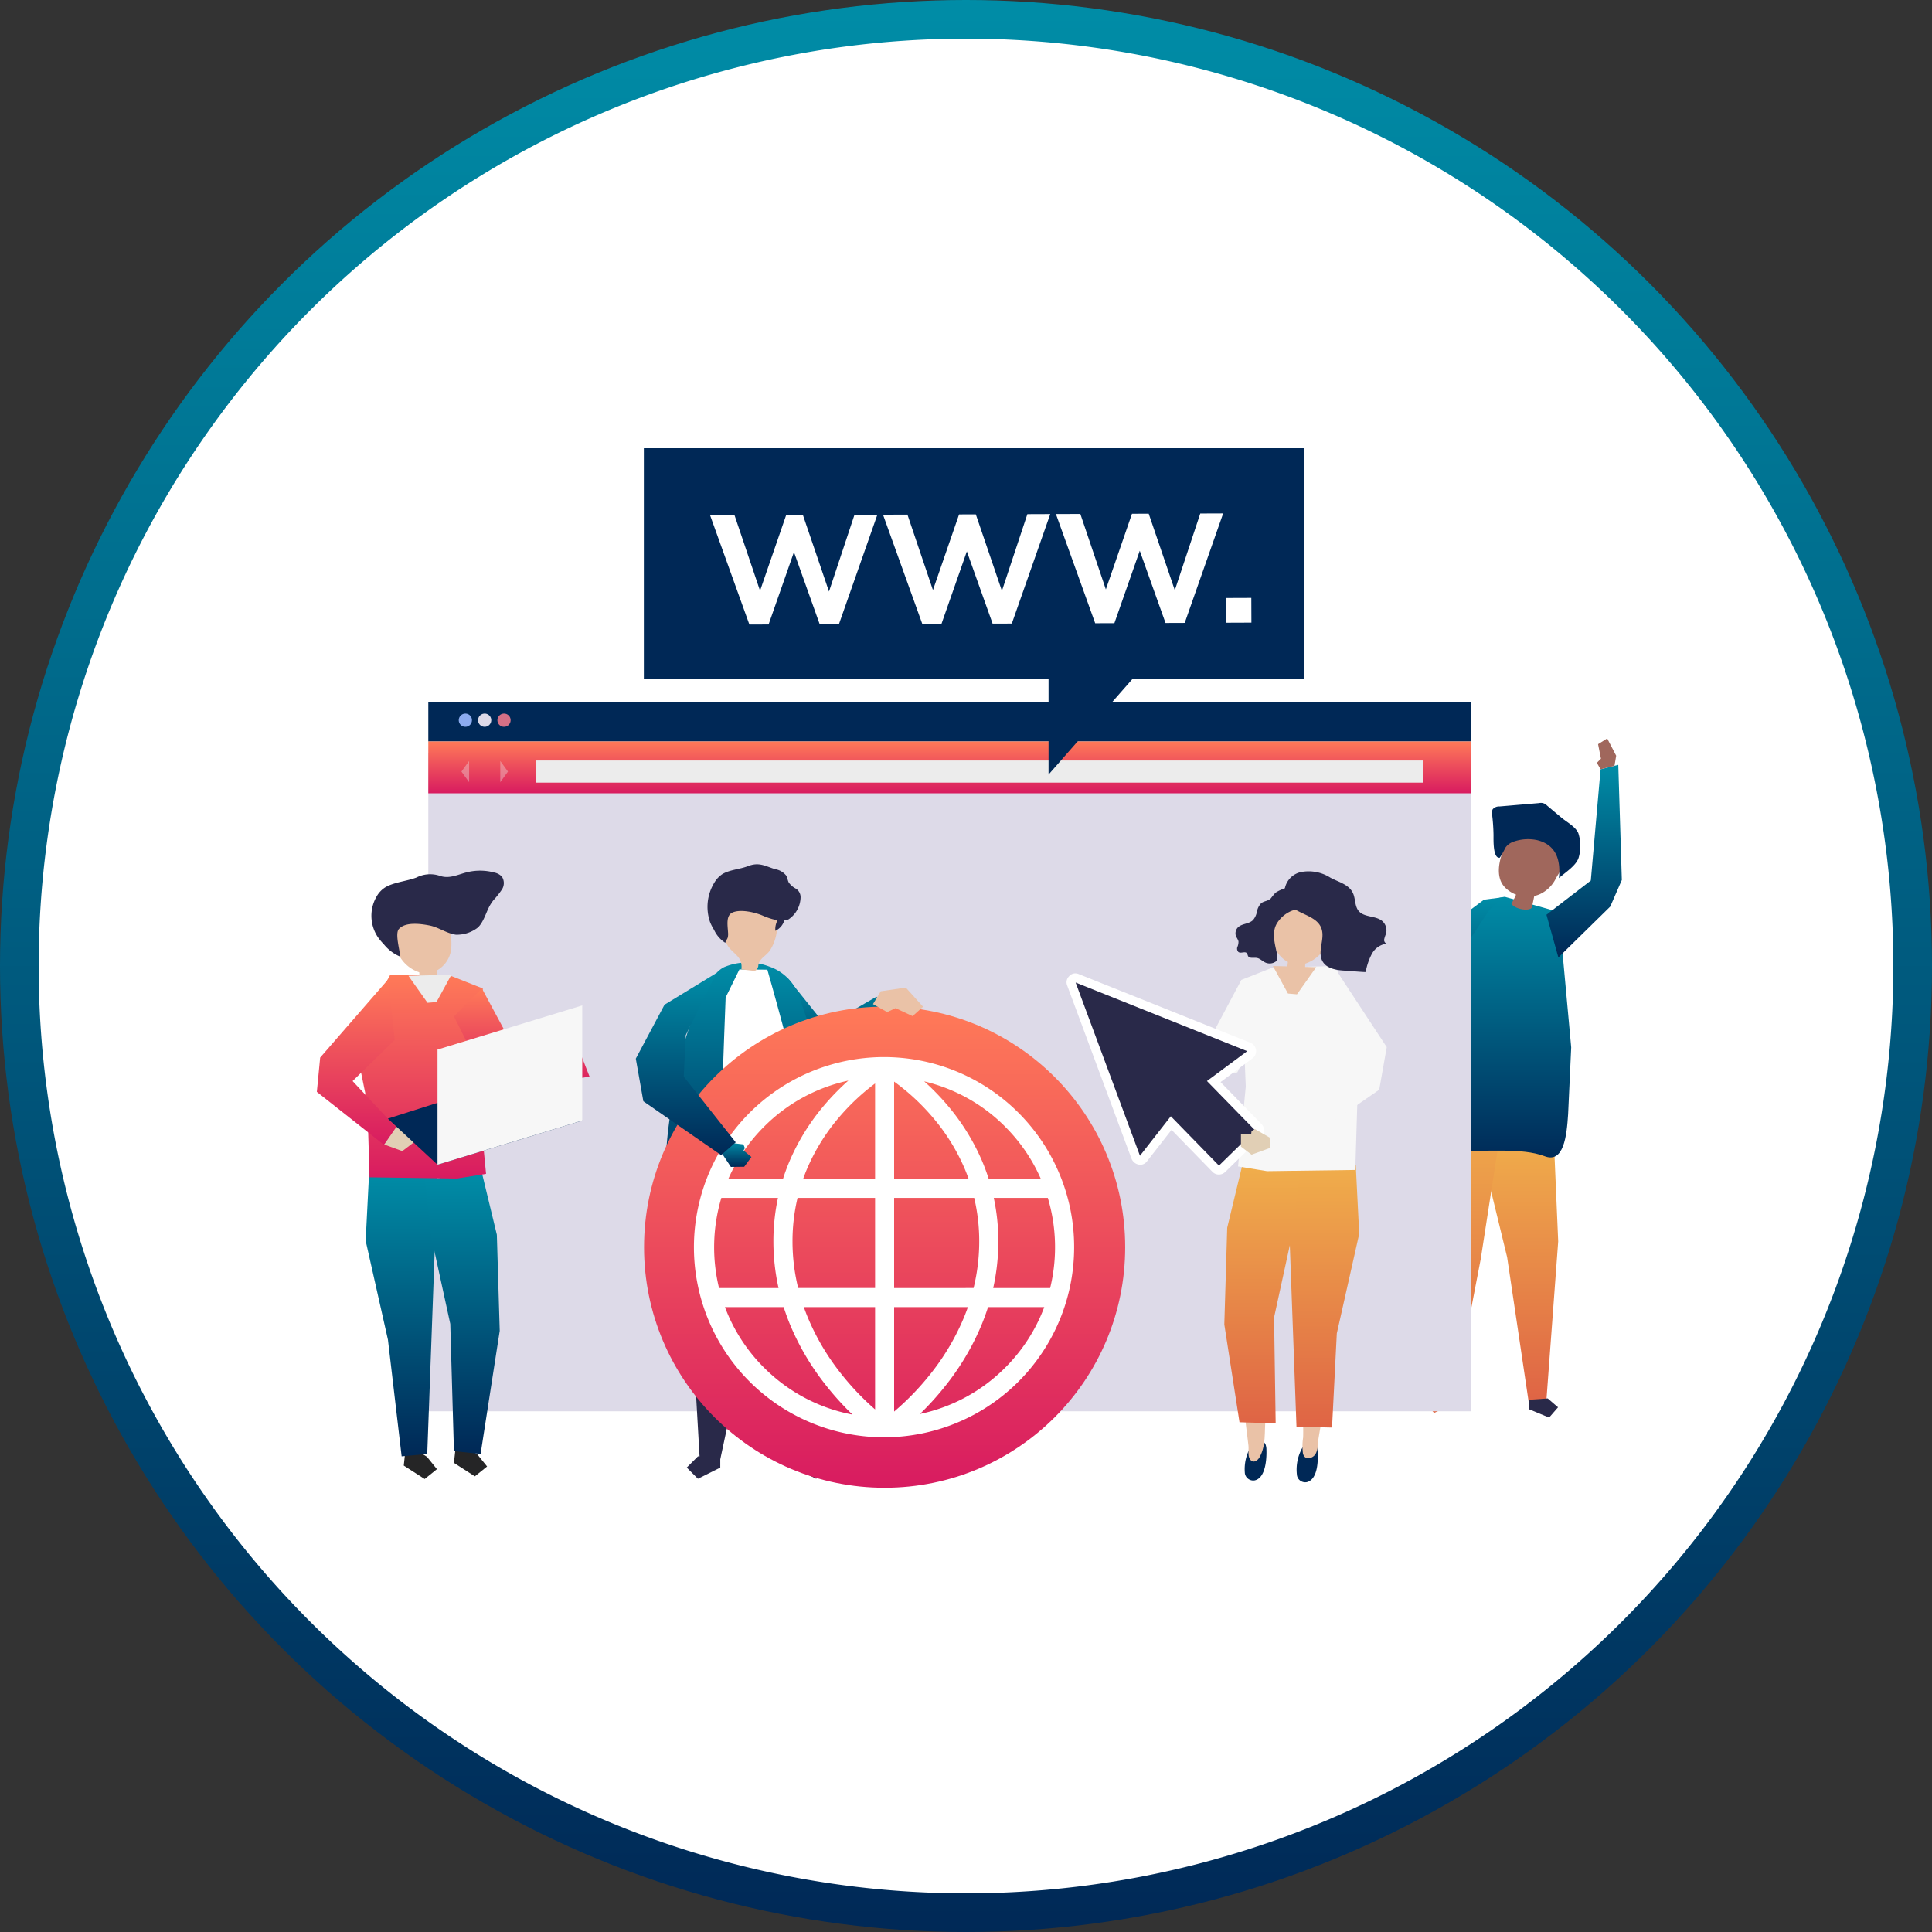 <svg xmlns="http://www.w3.org/2000/svg" xmlns:xlink="http://www.w3.org/1999/xlink" width="250" height="250" viewBox="0 0 250 250">
  <rect x="0" y="0" width="250" height="250" fill="#333333" stroke="none"/>
  <defs>
    <linearGradient id="linear-gradient" x1="0.5" x2="0.5" y2="1" gradientUnits="objectBoundingBox">
      <stop offset="0" stop-color="#008da7"/>
      <stop offset="1" stop-color="#002856"/>
    </linearGradient>
    <linearGradient id="linear-gradient-2" x1="0.5" x2="0.5" y2="1" gradientUnits="objectBoundingBox">
      <stop offset="0" stop-color="#f0ae4b"/>
      <stop offset="1" stop-color="#df6445"/>
    </linearGradient>
    <linearGradient id="linear-gradient-8" x1="0.5" x2="0.5" y2="1" gradientUnits="objectBoundingBox">
      <stop offset="0" stop-color="#ff7a58"/>
      <stop offset="1" stop-color="#d81b60"/>
    </linearGradient>
  </defs>
  <g id="setup3" transform="translate(-1886 -448)">
    <circle id="Ellipse_22" data-name="Ellipse 22" cx="125" cy="125" r="125" transform="translate(1886 448)" fill="url(#linear-gradient)"/>
    <path id="Path_980" data-name="Path 980" d="M120,0A120,120,0,1,1,0,120,120,120,0,0,1,120,0Z" transform="translate(1891 453)" fill="#fff"/>
    <g id="Group_805" data-name="Group 805" transform="translate(1839.072 414.122)">
      <g id="Group_748" data-name="Group 748" transform="translate(226.617 129.432)">
        <g id="Group_744" data-name="Group 744" transform="translate(11.483 51.303)">
          <path id="Path_981" data-name="Path 981" d="M813.726,517.116l.522,12.118-1.531,20.6-2.292.163-2.784-18.713-3.852-15.835Z" transform="translate(-803.789 -515.452)" fill="url(#linear-gradient-2)"/>
          <path id="Path_982" data-name="Path 982" d="M835.481,679.412l2.566,1.063,1.151-1.327L837.871,678l-2.478.176Z" transform="translate(-828.763 -643.899)" fill="#292949"/>
        </g>
        <g id="Group_745" data-name="Group 745" transform="translate(4.694 47.737)">
          <path id="Path_983" data-name="Path 983" d="M771.931,499.4l-.5,9.159,1.492,27.235,2.295.115,3.439-17.862,3.033-19.588Z" transform="translate(-771.428 -498.453)" fill="url(#linear-gradient-2)"/>
          <path id="Path_984" data-name="Path 984" d="M775.165,676.447l-2.543,1.117-1.179-1.3,1.3-1.179,2.481.124Z" transform="translate(-771.44 -638.029)" fill="url(#linear-gradient-2)"/>
        </g>
        <g id="Group_746" data-name="Group 746" transform="translate(1.485 20.51)">
          <path id="Path_985" data-name="Path 985" d="M776.663,370.615l-6.932-1.952s-4-.245-8.243,8.631c-2.361,4.938-4.2,13.038-5.361,19.252.016.917.326,4.976,4.533,5.009,7.226.057,11.162-.444,14.129.642,2.513,1.009,2.9-2.621,3.078-5.411l.4-8.659Z" transform="translate(-756.128 -368.663)" fill="url(#linear-gradient)"/>
        </g>
        <g id="Group_747" data-name="Group 747" transform="translate(13.371 8.348)">
          <path id="Path_986" data-name="Path 986" d="M824.924,330.055a13.436,13.436,0,0,0-5.326-1.3,1.509,1.509,0,0,0-1.114.377,1.578,1.578,0,0,0-.238.4c-.733,1.595-1.722,3.976-.883,5.7a2.793,2.793,0,0,0,.673.85,3.968,3.968,0,0,0,1.229.739,7.156,7.156,0,0,1-.6,1.146c.3.683,2.191,1.079,2.642.549l.318-1.519a3.835,3.835,0,0,0,.723-.233,4.356,4.356,0,0,0,2.04-1.974c.506-.932,1.141-1.791,1.621-2.746a1.441,1.441,0,0,0,.2-1.117,1.536,1.536,0,0,0-.953-.74Z" transform="translate(-816.15 -324.96)" fill="#a0675c"/>
          <path id="Path_987" data-name="Path 987" d="M815.479,315.736a5.626,5.626,0,0,1,3.153-.237c2.47.6,3.075,2.6,2.819,4.917.837-.759,2.316-1.641,2.585-2.754a5.344,5.344,0,0,0-.076-3.074c-.357-.827-1.524-1.446-2.186-2l-1.872-1.573a1.066,1.066,0,0,0-1.019-.31l-5.128.438a1.061,1.061,0,0,0-.874.37,1.047,1.047,0,0,0-.086.586,24.509,24.509,0,0,1,.194,2.687c.015.517-.121,3.132.815,2.986a11.738,11.738,0,0,0,.74-1.32A2.063,2.063,0,0,1,815.479,315.736Z" transform="translate(-812.79 -310.688)" fill="#002856"/>
        </g>
        <path id="Path_988" data-name="Path 988" d="M764.138,368.666l-2.744.352-11.22,8.37-1.124,3.194,3.282,8.294,1.7-2.549-.987-5.886,3.428-1.637,5.64-8.5Z" transform="translate(-749.05 -348.155)" fill="url(#linear-gradient)"/>
        <path id="Path_989" data-name="Path 989" d="M846.393,306.565l5.741-4.421,1.263-14.4,2.291-.576.46,14.9-1.5,3.442-6.711,6.584Z" transform="translate(-825.973 -283.752)" fill="url(#linear-gradient)"/>
        <path id="Path_990" data-name="Path 990" d="M879.783,274.43l.22-1.3-1.163-2.236-1.181.742.373,1.875-.527.535.476.838Z" transform="translate(-850.559 -270.894)" fill="#a0675c"/>
      </g>
      <g id="Group_751" data-name="Group 751" transform="translate(102.351 124.717)">
        <rect id="Rectangle_92" data-name="Rectangle 92" width="134.973" height="85.145" transform="translate(0 6.637)" fill="#dddae8"/>
        <rect id="Rectangle_93" data-name="Rectangle 93" width="134.973" height="5.109" transform="translate(0 0)" fill="#002856"/>
        <rect id="Rectangle_94" data-name="Rectangle 94" width="134.973" height="6.706" transform="translate(0 5.109)" fill="url(#linear-gradient-8)"/>
        <rect id="Rectangle_95" data-name="Rectangle 95" width="114.786" height="2.863" transform="translate(13.975 7.57)" fill="#ececec"/>
        <g id="Group_749" data-name="Group 749" transform="translate(3.941 1.502)">
          <path id="Path_991" data-name="Path 991" d="M177.179,256.418a.854.854,0,1,1-.854-.84A.847.847,0,0,1,177.179,256.418Z" transform="translate(-175.471 -255.578)" fill="#8cabef"/>
          <path id="Path_992" data-name="Path 992" d="M189.1,256.418a.854.854,0,1,1-.854-.84A.848.848,0,0,1,189.1,256.418Z" transform="translate(-184.894 -255.578)" fill="#dddae8"/>
          <path id="Path_993" data-name="Path 993" d="M201.03,256.418a.854.854,0,1,1-.854-.84A.847.847,0,0,1,201.03,256.418Z" transform="translate(-194.319 -255.578)" fill="#d67086"/>
        </g>
        <g id="Group_750" data-name="Group 750" transform="translate(4.288 7.628)" opacity="0.36">
          <path id="Path_994" data-name="Path 994" d="M201.075,284.778v2.747l.994-1.374Z" transform="translate(-196.051 -284.778)" fill="#ececec"/>
          <path id="Path_995" data-name="Path 995" d="M178.118,287.525v-2.747l-.994,1.374Z" transform="translate(-177.124 -284.778)" fill="#ececec"/>
        </g>
      </g>
      <g id="Group_765" data-name="Group 765" transform="translate(87.928 146.542)">
        <g id="Group_763" data-name="Group 763" transform="translate(0 0)">
          <path id="Path_996" data-name="Path 996" d="M141.7,707.206l-.155,1.43,2.706,1.74,1.585-1.275-1.275-1.585-2.706-1.74Z" transform="translate(-130.297 -631.657)" fill="#252526"/>
          <path id="Path_997" data-name="Path 997" d="M172.644,705.551l-.155,1.43,2.706,1.74,1.585-1.275L175.5,705.86l-2.706-1.74Z" transform="translate(-154.75 -630.349)" fill="#252526"/>
          <g id="Group_761" data-name="Group 761" transform="translate(0 4.913)">
            <g id="Group_752" data-name="Group 752" transform="translate(6.317 33.944)">
              <path id="Path_998" data-name="Path 998" d="M118.043,546.719l2.884,12.811,1.773,15.084,3.311-.31,1.346-36.619-8.865.161Z" transform="translate(-118.043 -537.685)" fill="url(#linear-gradient)"/>
            </g>
            <g id="Group_754" data-name="Group 754" transform="translate(13.978 34.19)">
              <g id="Group_753" data-name="Group 753">
                <path id="Path_999" data-name="Path 999" d="M163.872,546.861l.372,12.436-2.473,15.933-3.451-.361-.474-16.467-2.461-11.286-.826-7.388,7.381-.871Z" transform="translate(-154.558 -538.857)" fill="url(#linear-gradient)"/>
              </g>
            </g>
            <g id="Group_755" data-name="Group 755" transform="translate(4.89 8.55)">
              <path id="Path_1000" data-name="Path 1000" d="M123.8,416.823l-7.952-.19-4.61,8.574,1.639,8.031.292,9.611,11.343.155,3.732-.606-.991-10.269.568-13.718Z" transform="translate(-111.239 -416.633)" fill="url(#linear-gradient-8)"/>
            </g>
            <g id="Group_756" data-name="Group 756" transform="translate(8.691 28.086)">
              <path id="Path_1001" data-name="Path 1001" d="M129.4,510.846l-.043,1.341,2.367.862,1.364-1.034v-1.561l-1.317-.073-.041-.343-.431-.277Z" transform="translate(-129.356 -509.76)" fill="#e1cfb5"/>
            </g>
            <g id="Group_757" data-name="Group 757" transform="translate(0 9.141)">
              <path id="Path_1002" data-name="Path 1002" d="M97.165,419.452l-8.807,10.131-.43,4.438,8.687,6.857,1.558-2.255-5.618-6L98,427.3Z" transform="translate(-87.928 -419.452)" fill="url(#linear-gradient-8)"/>
            </g>
            <g id="Group_758" data-name="Group 758" transform="translate(17.739 10.329)">
              <path id="Path_1003" data-name="Path 1003" d="M172.49,428.718l4.142,8.28,4.466.888,8.942-1.367-1.1-2.8h-8.2l-4.63-8.61Z" transform="translate(-172.49 -425.111)" fill="url(#linear-gradient-8)"/>
            </g>
            <g id="Group_760" data-name="Group 760" transform="translate(10.069)">
              <g id="Group_759" data-name="Group 759">
                <path id="Path_1004" data-name="Path 1004" d="M142.813,377.953c-1.2-3.485-5.8-2.179-6.748.924a4.549,4.549,0,0,0,3.042,5.233,2.026,2.026,0,0,1,.016.217,6.8,6.8,0,0,0,.09.97,10.57,10.57,0,0,0,2.058-.272.278.278,0,0,0,.19-.094c.074-.115-.046-.455-.06-.583q-.024-.227-.048-.454a3.621,3.621,0,0,0,1.87-2.676A6.723,6.723,0,0,0,142.813,377.953Z" transform="translate(-135.928 -375.875)" fill="#eac2a7"/>
              </g>
            </g>
          </g>
          <g id="Group_762" data-name="Group 762" transform="translate(11.853 13.463)">
            <path id="Path_1005" data-name="Path 1005" d="M144.429,416.777l2.467,3.487,1.16-.095,1.933-3.536Z" transform="translate(-144.429 -416.633)" fill="#ececec"/>
          </g>
          <path id="Path_1006" data-name="Path 1006" d="M136.929,356.969a6.087,6.087,0,0,1,.454-.68,11.82,11.82,0,0,0,1.1-1.381,1.532,1.532,0,0,0,.012-1.666,1.826,1.826,0,0,0-.983-.541,7.064,7.064,0,0,0-3.717.006c-1.151.318-2.177.826-3.35.415a3.924,3.924,0,0,0-3.025.227c-1.229.467-2.888.6-4,1.25a3.305,3.305,0,0,0-1.11,1.139,4.981,4.981,0,0,0,.092,5.267,7.105,7.105,0,0,0,.795.961,5.337,5.337,0,0,0,2.119,1.608c0-.719-.7-2.972-.155-3.572.857-.952,2.844-.666,3.935-.458,1.19.227,2.263,1.045,3.442,1.2a4.43,4.43,0,0,0,2.629-.776C136.046,359.414,136.427,357.832,136.929,356.969Z" transform="translate(-114.541 -352.456)" fill="#292949"/>
        </g>
        <g id="Group_764" data-name="Group 764" transform="translate(9.182 17.432)">
          <path id="Path_1007" data-name="Path 1007" d="M138.129,489.626l-6.432-5.964,18.154-5.771,7.008,6.021Z" transform="translate(-131.697 -469.009)" fill="#002856"/>
          <path id="Path_1008" data-name="Path 1008" d="M162.357,456.17l18.73-5.714v-14.9l-18.73,5.714Z" transform="translate(-155.925 -435.553)" fill="#f7f7f7"/>
        </g>
      </g>
      <g id="Group_772" data-name="Group 772" transform="translate(132.921 145.718)">
        <path id="Path_1009" data-name="Path 1009" d="M373.37,418.783l4.948,6.171,6.517-3.769,2.5,2.026-5.144,6.527-4.169,3.364-5.985-7.71Z" transform="translate(-357.429 -404.046)" fill="url(#linear-gradient)"/>
        <g id="Group_771" data-name="Group 771">
          <g id="Group_768" data-name="Group 768" transform="translate(2.748 33.045)">
            <g id="Group_766" data-name="Group 766" transform="translate(7.102)">
              <path id="Path_1010" data-name="Path 1010" d="M360.651,507.715l.213,18.461L358.9,549.94h-2.675l-3.2-21.925-3.66-21.963Z" transform="translate(-349.36 -506.052)" fill="#292949"/>
              <path id="Path_1011" data-name="Path 1011" d="M382.142,715.193l2.893,1.446,1.446-1.446-1.446-1.446h-2.893Z" transform="translate(-375.265 -670.176)" fill="#292949"/>
            </g>
            <g id="Group_767" data-name="Group 767">
              <path id="Path_1012" data-name="Path 1012" d="M315.557,507.715l-.053,10.68,1.8,31.545h2.675l4.475-20.933,2.389-22.955Z" transform="translate(-315.504 -506.052)" fill="#292949"/>
              <path id="Path_1013" data-name="Path 1013" d="M320.437,715.193l-2.893,1.446-1.446-1.446,1.446-1.446h2.893Z" transform="translate(-315.974 -670.176)" fill="#292949"/>
            </g>
          </g>
          <path id="Path_1014" data-name="Path 1014" d="M302.423,437.537c-.057,1.695-.021,3.961.693,4.046a.7.7,0,0,0,.38-.1c1.241-.6,2.125-1.455,3.348-2.037a15.114,15.114,0,0,1,4.162-1.15,43.3,43.3,0,0,1,6.419-.562c1.837-.016,3.747.822,5.483,1.282a6.059,6.059,0,0,1,1.767,1.046c.82.564,1.18.788,1.068-.365-.183-1.881-.372-3.762-.6-5.637a69.581,69.581,0,0,0-2.153-11.1c-.406-1.383-.875-2.748-1.343-4.112l-1.711-4.982a6.234,6.234,0,0,0-4-4.24,7.819,7.819,0,0,0-5.82.079c-1.957.971-2.888,4.279-3.839,6.046a37.687,37.687,0,0,0-2.2,7.444c-.375,2.01-.722,4.011-1,6.006a61.53,61.53,0,0,0-.577,6.6C302.5,436.051,302.451,436.728,302.423,437.537Z" transform="translate(-302.405 -396.399)" fill="url(#linear-gradient)"/>
          <path id="Path_1015" data-name="Path 1015" d="M330.7,413.365l3.615.034s3.879,13.556,4.022,15.892c.14,2.294,1.12,11.594,1.12,11.594s-4,.094-8.616.656c-4.509.965-4.888.394-4.888.394s2.434-9.775,2.514-12.583c.083-2.872.45-12.359.45-12.359Z" transform="translate(-321.012 -399.764)" fill="#fff"/>
          <g id="Group_770" data-name="Group 770" transform="translate(5.552)">
            <path id="Path_1016" data-name="Path 1016" d="M343.669,382.039a.423.423,0,0,1-.148.085.82.82,0,0,1-.352.01l-1.434-.17c.158-1.464-.7-1.8-1.532-2.737s-.585-2.242-.538-3.411a2.484,2.484,0,0,1,.167-.956,2.089,2.089,0,0,1,1.349-.974,5.085,5.085,0,0,1,4.212.463,2.229,2.229,0,0,1,.808.82,3.022,3.022,0,0,1,.127,1.762,5.941,5.941,0,0,1-.9,2.578c-.481.716-1.4,1.06-1.5,1.919A.973.973,0,0,1,343.669,382.039Z" transform="translate(-337.341 -368.368)" fill="#eac2a7"/>
            <g id="Group_769" data-name="Group 769">
              <path id="Path_1017" data-name="Path 1017" d="M370.639,376.653a2.506,2.506,0,0,0-.164,1.106,2.123,2.123,0,0,0,1.173-1.4,2.146,2.146,0,0,0,.138-.859,1.019,1.019,0,0,0-.38-.749.642.642,0,0,0-.989.277C370.325,375.445,370.761,376.1,370.639,376.653Z" transform="translate(-361.692 -369.151)" fill="#292949"/>
              <path id="Path_1018" data-name="Path 1018" d="M340.92,352.8a1.31,1.31,0,0,0-.576-1.1,2.663,2.663,0,0,1-.937-.784c-.16-.283-.184-.633-.343-.917a2.3,2.3,0,0,0-1.454-.84c-1.357-.436-2.088-.939-3.526-.381-1.022.4-2.343.45-3.292,1.029a3.323,3.323,0,0,0-1.01,1.063,6,6,0,0,0-.564,5.169,6.377,6.377,0,0,0,.507.979,3.929,3.929,0,0,0,1.458,1.676c.042-.29.258-.45.326-.736a2.255,2.255,0,0,0,.022-.632c-.041-.822-.293-2.121.527-2.529,1.038-.515,2.984-.05,3.984.386.884.386,2.377.888,3.32.475A3.521,3.521,0,0,0,340.92,352.8Z" transform="translate(-328.87 -348.531)" fill="#292949"/>
            </g>
          </g>
        </g>
      </g>
      <g id="Group_774" data-name="Group 774" transform="translate(130.267 164.132)">
        <g id="Group_773" data-name="Group 773" transform="translate(0)">
          <circle id="Ellipse_23" data-name="Ellipse 23" cx="31.13" cy="31.13" r="31.13" fill="url(#linear-gradient-8)"/>
          <path id="Path_1019" data-name="Path 1019" d="M368.366,482.775a24.6,24.6,0,1,0,1.928,9.546A24.439,24.439,0,0,0,368.366,482.775Zm-34.516,8.79a24.331,24.331,0,0,1,.652-5.623h10.034v11.665h-9.955A25.382,25.382,0,0,1,333.85,491.565Zm18.078-16.124a25.92,25.92,0,0,1,4.191,6.7c.186.438.357.882.516,1.329H347V470.893A28.412,28.412,0,0,1,351.928,475.441Zm-7.392-4.306v12.339H335.23q.229-.645.495-1.278a25.894,25.894,0,0,1,4.155-6.687A28.635,28.635,0,0,1,344.535,471.135Zm0,28.94v13.242a34.389,34.389,0,0,1-4.561-4.827,30.5,30.5,0,0,1-4.22-7.25q-.234-.58-.44-1.166ZM347,513.595V500.075h9.547q-.2.563-.421,1.12a30.461,30.461,0,0,1-4.188,7.232A34.315,34.315,0,0,1,347,513.595Zm0-15.987V485.942h10.36a24.319,24.319,0,0,1,.652,5.623,25.392,25.392,0,0,1-.731,6.042Zm12.89-11.665h7a22.3,22.3,0,0,1,.3,11.665H359.82a27.818,27.818,0,0,0,.664-6.042A26.849,26.849,0,0,0,359.894,485.942Zm1.472-9.217a22.045,22.045,0,0,1,4.62,6.749h-6.747q-.37-1.163-.848-2.293a28.377,28.377,0,0,0-4.587-7.344,31.329,31.329,0,0,0-2.91-2.975A21.914,21.914,0,0,1,361.366,476.725Zm-31.192,0a21.9,21.9,0,0,1,10.909-5.963,31.368,31.368,0,0,0-3.021,3.074,28.388,28.388,0,0,0-4.587,7.344q-.48,1.129-.848,2.293h-7.073A22.041,22.041,0,0,1,330.173,476.725Zm-5.528,9.217h7.326a26.849,26.849,0,0,0-.59,5.623,27.818,27.818,0,0,0,.664,6.042h-7.7a22.309,22.309,0,0,1,.3-11.665Zm5.528,21.975a21.988,21.988,0,0,1-5.063-7.842h7.6q.336,1.053.754,2.091A32.959,32.959,0,0,0,338.025,510a37.217,37.217,0,0,0,3.583,3.982A21.9,21.9,0,0,1,330.173,507.917Zm31.192,0a21.9,21.9,0,0,1-11.022,5.986,37.252,37.252,0,0,0,3.5-3.9,32.959,32.959,0,0,0,4.559-7.838q.419-1.037.753-2.091h7.277A21.99,21.99,0,0,1,361.366,507.917Z" transform="translate(-314.639 -461.191)" fill="#fff"/>
        </g>
      </g>
      <path id="Path_1020" data-name="Path 1020" d="M431.979,425.042l3.236-.475,2.237,2.477-1.359,1.213-2.212-1.027-1.071.508-1.841-1.034Z" transform="translate(-271.078 -262.897)" fill="#eac2a7"/>
      <g id="Group_799" data-name="Group 799" transform="translate(184.936 146.614)">
        <g id="Group_794" data-name="Group 794" transform="translate(6.408)">
          <g id="Group_792" data-name="Group 792">
            <g id="Group_777" data-name="Group 777" transform="translate(23.345 57.695)">
              <g id="Group_775" data-name="Group 775" transform="translate(0 16.114)">
                <path id="Path_1021" data-name="Path 1021" d="M693.209,705.02a.953.953,0,0,1,.862-.369.974.974,0,0,1,.724.545,1.852,1.852,0,0,1,.124.621c.09,1.093.082,3.689-1.374,4.063a1.084,1.084,0,0,1-1.282-.827A5.748,5.748,0,0,1,693.209,705.02Z" transform="translate(-692.188 -704.641)" fill="#002856"/>
              </g>
              <g id="Group_776" data-name="Group 776" transform="translate(0.503)">
                <path id="Path_1022" data-name="Path 1022" d="M694.586,627.829l.076,6.668c-.089,2.962.374,5.94.285,8.9a7.513,7.513,0,0,0-.026,2.075c.168.66.7.777,1.255.443.738-.448.619-1.494.742-2.258.338-2.1.734-4.185,1.086-6.28.173-1.027-.184-2.467-.106-3.506l1.077-5.589Z" transform="translate(-694.586 -627.829)" fill="#eac2a7"/>
              </g>
            </g>
            <g id="Group_778" data-name="Group 778" transform="translate(22.095 37.829)">
              <path id="Path_1023" data-name="Path 1023" d="M695.6,542.219l-2.9,12.892-.617,12.175-4.6-.1-1.251-34.056,8.921.162Z" transform="translate(-686.229 -533.127)" fill="url(#linear-gradient-2)"/>
            </g>
            <g id="Group_783" data-name="Group 783" transform="translate(14.011 38.076)">
              <g id="Group_781" data-name="Group 781" transform="translate(1.792 20.555)">
                <g id="Group_779" data-name="Group 779" transform="translate(0.816 14.977)">
                  <path id="Path_1024" data-name="Path 1024" d="M661.289,704.022a.935.935,0,0,1,.875-.319,1,1,0,0,1,.7.589,1.876,1.876,0,0,1,.1.629c.043,1.1-.076,3.7-1.543,3.985a1.1,1.1,0,0,1-1.242-.9A5.714,5.714,0,0,1,661.289,704.022Z" transform="translate(-660.124 -703.684)" fill="#002856"/>
                </g>
                <g id="Group_780" data-name="Group 780">
                  <path id="Path_1025" data-name="Path 1025" d="M660.64,632.291l-.391,6.658c-.032,1.85-.278,3.686-.47,5.524-.178,1.707.1,3.485-.793,5.038-.28.487-.845.811-1.24.219-.3-.456-.124-1.216-.182-1.733-.239-2.111-.536-4.215-.789-6.324-.124-1.034.3-2.455.271-3.5l-.813-5.633Z" transform="translate(-656.233 -632.291)" fill="#eac2a7"/>
                </g>
              </g>
              <g id="Group_782" data-name="Group 782">
                <path id="Path_1026" data-name="Path 1026" d="M648.067,542.363l-.375,12.515,1.964,12.656,4.681.14-.207-13.7,2.477-11.359.832-7.435-7.428-.876Z" transform="translate(-647.693 -534.307)" fill="url(#linear-gradient-2)"/>
              </g>
            </g>
            <g id="Group_784" data-name="Group 784" transform="translate(15.789 12.272)">
              <path id="Path_1027" data-name="Path 1027" d="M660.645,411.495l8-.191,4.64,8.629-1.649,8.082-.294,9.672-11.415.156-3.756-.61,1-10.335-.572-13.805Z" transform="translate(-656.173 -411.304)" fill="#f7f7f7"/>
            </g>
            <g id="Group_785" data-name="Group 785" transform="translate(22.095 12.868)">
              <path id="Path_1028" data-name="Path 1028" d="M692.663,414.14l6.5,9.894-.976,5.512-10.061,6.97-1.893-1.655,6.726-8.5-.261-5.373Z" transform="translate(-686.229 -414.14)" fill="#f7f7f7"/>
            </g>
            <g id="Group_786" data-name="Group 786" transform="translate(0 14.062)">
              <path id="Path_1029" data-name="Path 1029" d="M600.767,423.465,596.6,431.8l-4.494.893-11.2-4.889,1.932-2.191,10.212,1.869,4.071-7.645Z" transform="translate(-580.906 -419.836)" fill="#f7f7f7"/>
            </g>
            <g id="Group_791" data-name="Group 791" transform="translate(15.466)">
              <g id="Group_787" data-name="Group 787" transform="translate(4.819 3.668)">
                <path id="Path_1030" data-name="Path 1030" d="M678.079,372.377c1.206-3.508,5.837-2.193,6.791.93a4.578,4.578,0,0,1-3.061,5.266,2.017,2.017,0,0,0-.017.219,6.827,6.827,0,0,1-.09.976,10.657,10.657,0,0,1-2.071-.274.281.281,0,0,1-.191-.094c-.075-.116.047-.458.06-.587q.024-.228.048-.456a3.643,3.643,0,0,1-1.882-2.693A6.765,6.765,0,0,1,678.079,372.377Z" transform="translate(-677.602 -370.286)" fill="#eac2a7"/>
              </g>
              <g id="Group_790" data-name="Group 790">
                <g id="Group_788" data-name="Group 788" transform="translate(0 2.092)">
                  <path id="Path_1031" data-name="Path 1031" d="M662.946,363.271a1.839,1.839,0,0,1,.417.941,1.468,1.468,0,0,1,.036.61c-.172.8-.962.755-1.572,1.011A4.073,4.073,0,0,0,660,367.4c-.66,1.051-.363,2.4-.1,3.562.094.408.284,1.016-.033,1.38a1.36,1.36,0,0,1-1.451.123c-.352-.174-.642-.5-1.029-.561-.409-.069-.963.111-1.153-.264a2.555,2.555,0,0,0-.125-.328c-.226-.323-.789.055-1.108-.173a.622.622,0,0,1-.128-.676,1.61,1.61,0,0,0,.132-.717,2.357,2.357,0,0,0-.281-.558,1.1,1.1,0,0,1,.152-1.17c.5-.583,1.48-.473,2.02-1.021a2.375,2.375,0,0,0,.5-1.088,2.086,2.086,0,0,1,.532-1.066c.372-.327.908-.271,1.275-.659a7.493,7.493,0,0,1,.6-.722,4.844,4.844,0,0,1,1.338-.6A1.74,1.74,0,0,1,662.946,363.271Z" transform="translate(-654.629 -362.774)" fill="#292949"/>
                </g>
                <g id="Group_789" data-name="Group 789" transform="translate(6.291)">
                  <path id="Path_1032" data-name="Path 1032" d="M689.574,360.988c.022,1.154-.552,2.4-.02,3.419s1.874,1.21,3.015,1.264c.188.009,2.594.216,2.6.171a7.835,7.835,0,0,1,.787-2.33,2.566,2.566,0,0,1,1.928-1.341.494.494,0,0,1-.322-.564,3.828,3.828,0,0,1,.223-.686,1.616,1.616,0,0,0-.422-1.623c-.851-.793-2.395-.464-3.124-1.375-.453-.565-.4-1.385-.636-2.074-.459-1.334-1.919-1.613-3.011-2.215a5.23,5.23,0,0,0-3.567-.763,2.71,2.71,0,0,0-2.238,3.533c.815,2.026,4.076,1.851,4.686,3.908A2.549,2.549,0,0,1,689.574,360.988Z" transform="translate(-684.619 -352.801)" fill="#292949"/>
                </g>
              </g>
            </g>
          </g>
          <g id="Group_793" data-name="Group 793" transform="translate(20.302 12.272)">
            <path id="Path_1033" data-name="Path 1033" d="M683.277,411.449l-2.483,3.509-1.167-.1-1.945-3.559Z" transform="translate(-677.682 -411.304)" fill="#eac2a7"/>
          </g>
        </g>
        <g id="Group_797" data-name="Group 797" transform="translate(0 13.221)">
          <g id="Group_796" data-name="Group 796">
            <path id="Path_1034" data-name="Path 1034" d="M571.412,442.835a.784.784,0,0,1-.566-.235l-5.59-5.73-3.455,4.423a.7.7,0,0,1-.564.279.891.891,0,0,1-.806-.569L552.1,418.588a.729.729,0,0,1,.174-.8.7.7,0,0,1,.549-.27.794.794,0,0,1,.3.059l22.2,8.878a.839.839,0,0,1,.541.667.829.829,0,0,1-.349.774l-4.427,3.285,5.578,5.718a.83.83,0,0,1,.232.562.783.783,0,0,1-.235.58l-4.677,4.563a.831.831,0,0,1-.576.233Zm-6.236-8a.833.833,0,0,1,.589.237l5.669,5.811,3.521-3.435-5.658-5.8a.787.787,0,0,1-.23-.618.876.876,0,0,1,.361-.627l4.012-2.977-19.177-7.668,7.192,19.362,3.136-4.015A.733.733,0,0,1,565.175,434.84Z" transform="translate(-551.697 -417.161)" fill="#fff"/>
            <g id="Group_795" data-name="Group 795">
              <path id="Path_1035" data-name="Path 1035" d="M575.582,435.315l-5.295-5.427,2.285-1.7,1.816-1.348a1.168,1.168,0,0,0-.271-2.055l-3.043-1.217-4.5-1.8-6.626-2.65-5.3-2.119-1.364-.546-1.365-.546a1.145,1.145,0,0,0-.427-.085,1.043,1.043,0,0,0-.811.384,1.074,1.074,0,0,0-.244,1.167l2.708,7.291.122.329,1.211,3.261,3.261,8.779.512,1.378.512,1.377a1.256,1.256,0,0,0,1.138.8,1.065,1.065,0,0,0,.843-.415l1.852-2.371,1.353-1.732,1.5,1.542,3.037,3.114.382.392.382.392a1.134,1.134,0,0,0,.82.342,1.19,1.19,0,0,0,.824-.333l.338-.329,4.339-4.234a1.15,1.15,0,0,0,.342-.839A1.174,1.174,0,0,0,575.582,435.315Zm-.5,1.136-4.677,4.563a.473.473,0,0,1-.329.132.432.432,0,0,1-.312-.128l-.765-.784L563.887,435l-3.7,4.743a.352.352,0,0,1-.285.143.542.542,0,0,1-.474-.338L558.4,436.79l-4.473-12.041-2.831-7.62a.372.372,0,0,1,.1-.439.345.345,0,0,1,.287-.156.441.441,0,0,1,.164.034l2.729,1.091,11.926,4.769,7.547,3.018a.461.461,0,0,1,.112.828l-4.752,3.527.4.409,5.462,5.6A.461.461,0,0,1,575.078,436.451Z" transform="translate(-550.357 -415.826)" fill="#fff"/>
              <path id="Path_1036" data-name="Path 1036" d="M575.573,437.519a.462.462,0,0,1,.089-.713l4.521-3.355-1.931-.772-11.926-4.769-6.65-2.66.682,1.835,4.473,12.041,2.537,6.829,3.527-4.515a.38.38,0,0,1,.306-.134.479.479,0,0,1,.335.13l.765.784,5.152,5.281,4.028-3.93-.443-.454Zm4.127,6.8-2.237,2.182-1.324-1.357-3.333-3.416-.383-.392-.382-.392a1.179,1.179,0,0,0-.842-.344,1.083,1.083,0,0,0-.864.407l-1.763,2.257-.982,1.258-.793-2.135-1.3-3.5-.607-1.634-3.866-10.407-.125-.337,5.167,2.066,3.727,1.49,8.2,3.279.753.3-3.5,2.6a1.229,1.229,0,0,0-.5.883,1.135,1.135,0,0,0,.33.893l5.41,5.546Z" transform="translate(-557.72 -423.273)" fill="#fff"/>
            </g>
          </g>
          <path id="Path_1037" data-name="Path 1037" d="M555.965,421.453l8.326,22.416,3.992-5.11,6.227,6.383,2.339-2.282,2.339-2.282L572.96,434.2l5.207-3.864Z" transform="translate(-554.788 -420.273)" fill="#292949"/>
        </g>
        <g id="Group_798" data-name="Group 798" transform="translate(22.57 33.365)">
          <path id="Path_1038" data-name="Path 1038" d="M661.659,512.945l.043,1.35-2.383.867-1.373-1.04V512.55l1.326-.074.042-.346.434-.279Z" transform="translate(-657.946 -511.851)" fill="#e1cfb5"/>
        </g>
      </g>
      <g id="Group_802" data-name="Group 802" transform="translate(129.203 159.789)">
        <g id="Group_800" data-name="Group 800" transform="translate(10.902 21.914)">
          <path id="Path_1039" data-name="Path 1039" d="M337.488,520.069l-.837,1.06,1.4,2.113,1.723-.021.934-1.263-1.022-.847.172-.3-.183-.482Z" transform="translate(-336.651 -520.069)" fill="url(#linear-gradient)"/>
        </g>
        <g id="Group_801" data-name="Group 801" transform="translate(0)">
          <path id="Path_1040" data-name="Path 1040" d="M295.116,415.6,288.4,419.7l-3.717,6.98.976,5.512,10.061,6.97,1.893-1.655-6.726-8.5.261-5.373Z" transform="translate(-284.685 -415.604)" fill="url(#linear-gradient)"/>
        </g>
      </g>
      <g id="Group_803" data-name="Group 803" transform="translate(130.242 91.878)">
        <rect id="Rectangle_96" data-name="Rectangle 96" width="85.424" height="29.893" transform="translate(0 0)" fill="#002856"/>
        <path id="Path_1041" data-name="Path 1041" d="M539.271,220.368v15.273l13.408-15.273Z" transform="translate(-486.903 -193.414)" fill="#002856"/>
      </g>
      <g id="Group_804" data-name="Group 804" transform="translate(138.822 100.311)">
        <path id="Path_1042" data-name="Path 1042" d="M345.913,142.825l-3.376-9.9-2.166.008-3.381,9.789-3.3-9.764-3.159.012,5.081,14.129,2.484-.009,3.283-9.372,3.334,9.347,2.484-.009,4.974-14.167-2.961.011Z" transform="translate(-330.535 -132.716)" fill="#fff"/>
        <path id="Path_1043" data-name="Path 1043" d="M452.569,142.421l-3.376-9.9-2.166.008-3.381,9.789-3.3-9.764-3.16.012,5.081,14.129,2.484-.009,3.283-9.372,3.334,9.347,2.484-.009,4.974-14.167-2.961.011Z" transform="translate(-414.817 -132.397)" fill="#fff"/>
        <path id="Path_1044" data-name="Path 1044" d="M559.224,142.017l-3.376-9.9-2.166.008-3.381,9.789-3.3-9.764-3.16.012,5.081,14.129,2.484-.009,3.283-9.372,3.334,9.347,2.484-.009,4.974-14.167-2.961.011Z" transform="translate(-499.098 -132.078)" fill="#fff"/>
        <rect id="Rectangle_97" data-name="Rectangle 97" width="3.239" height="3.199" transform="translate(66.787 10.947) rotate(-0.218)" fill="#fff"/>
      </g>
    </g>
  </g>
</svg>
